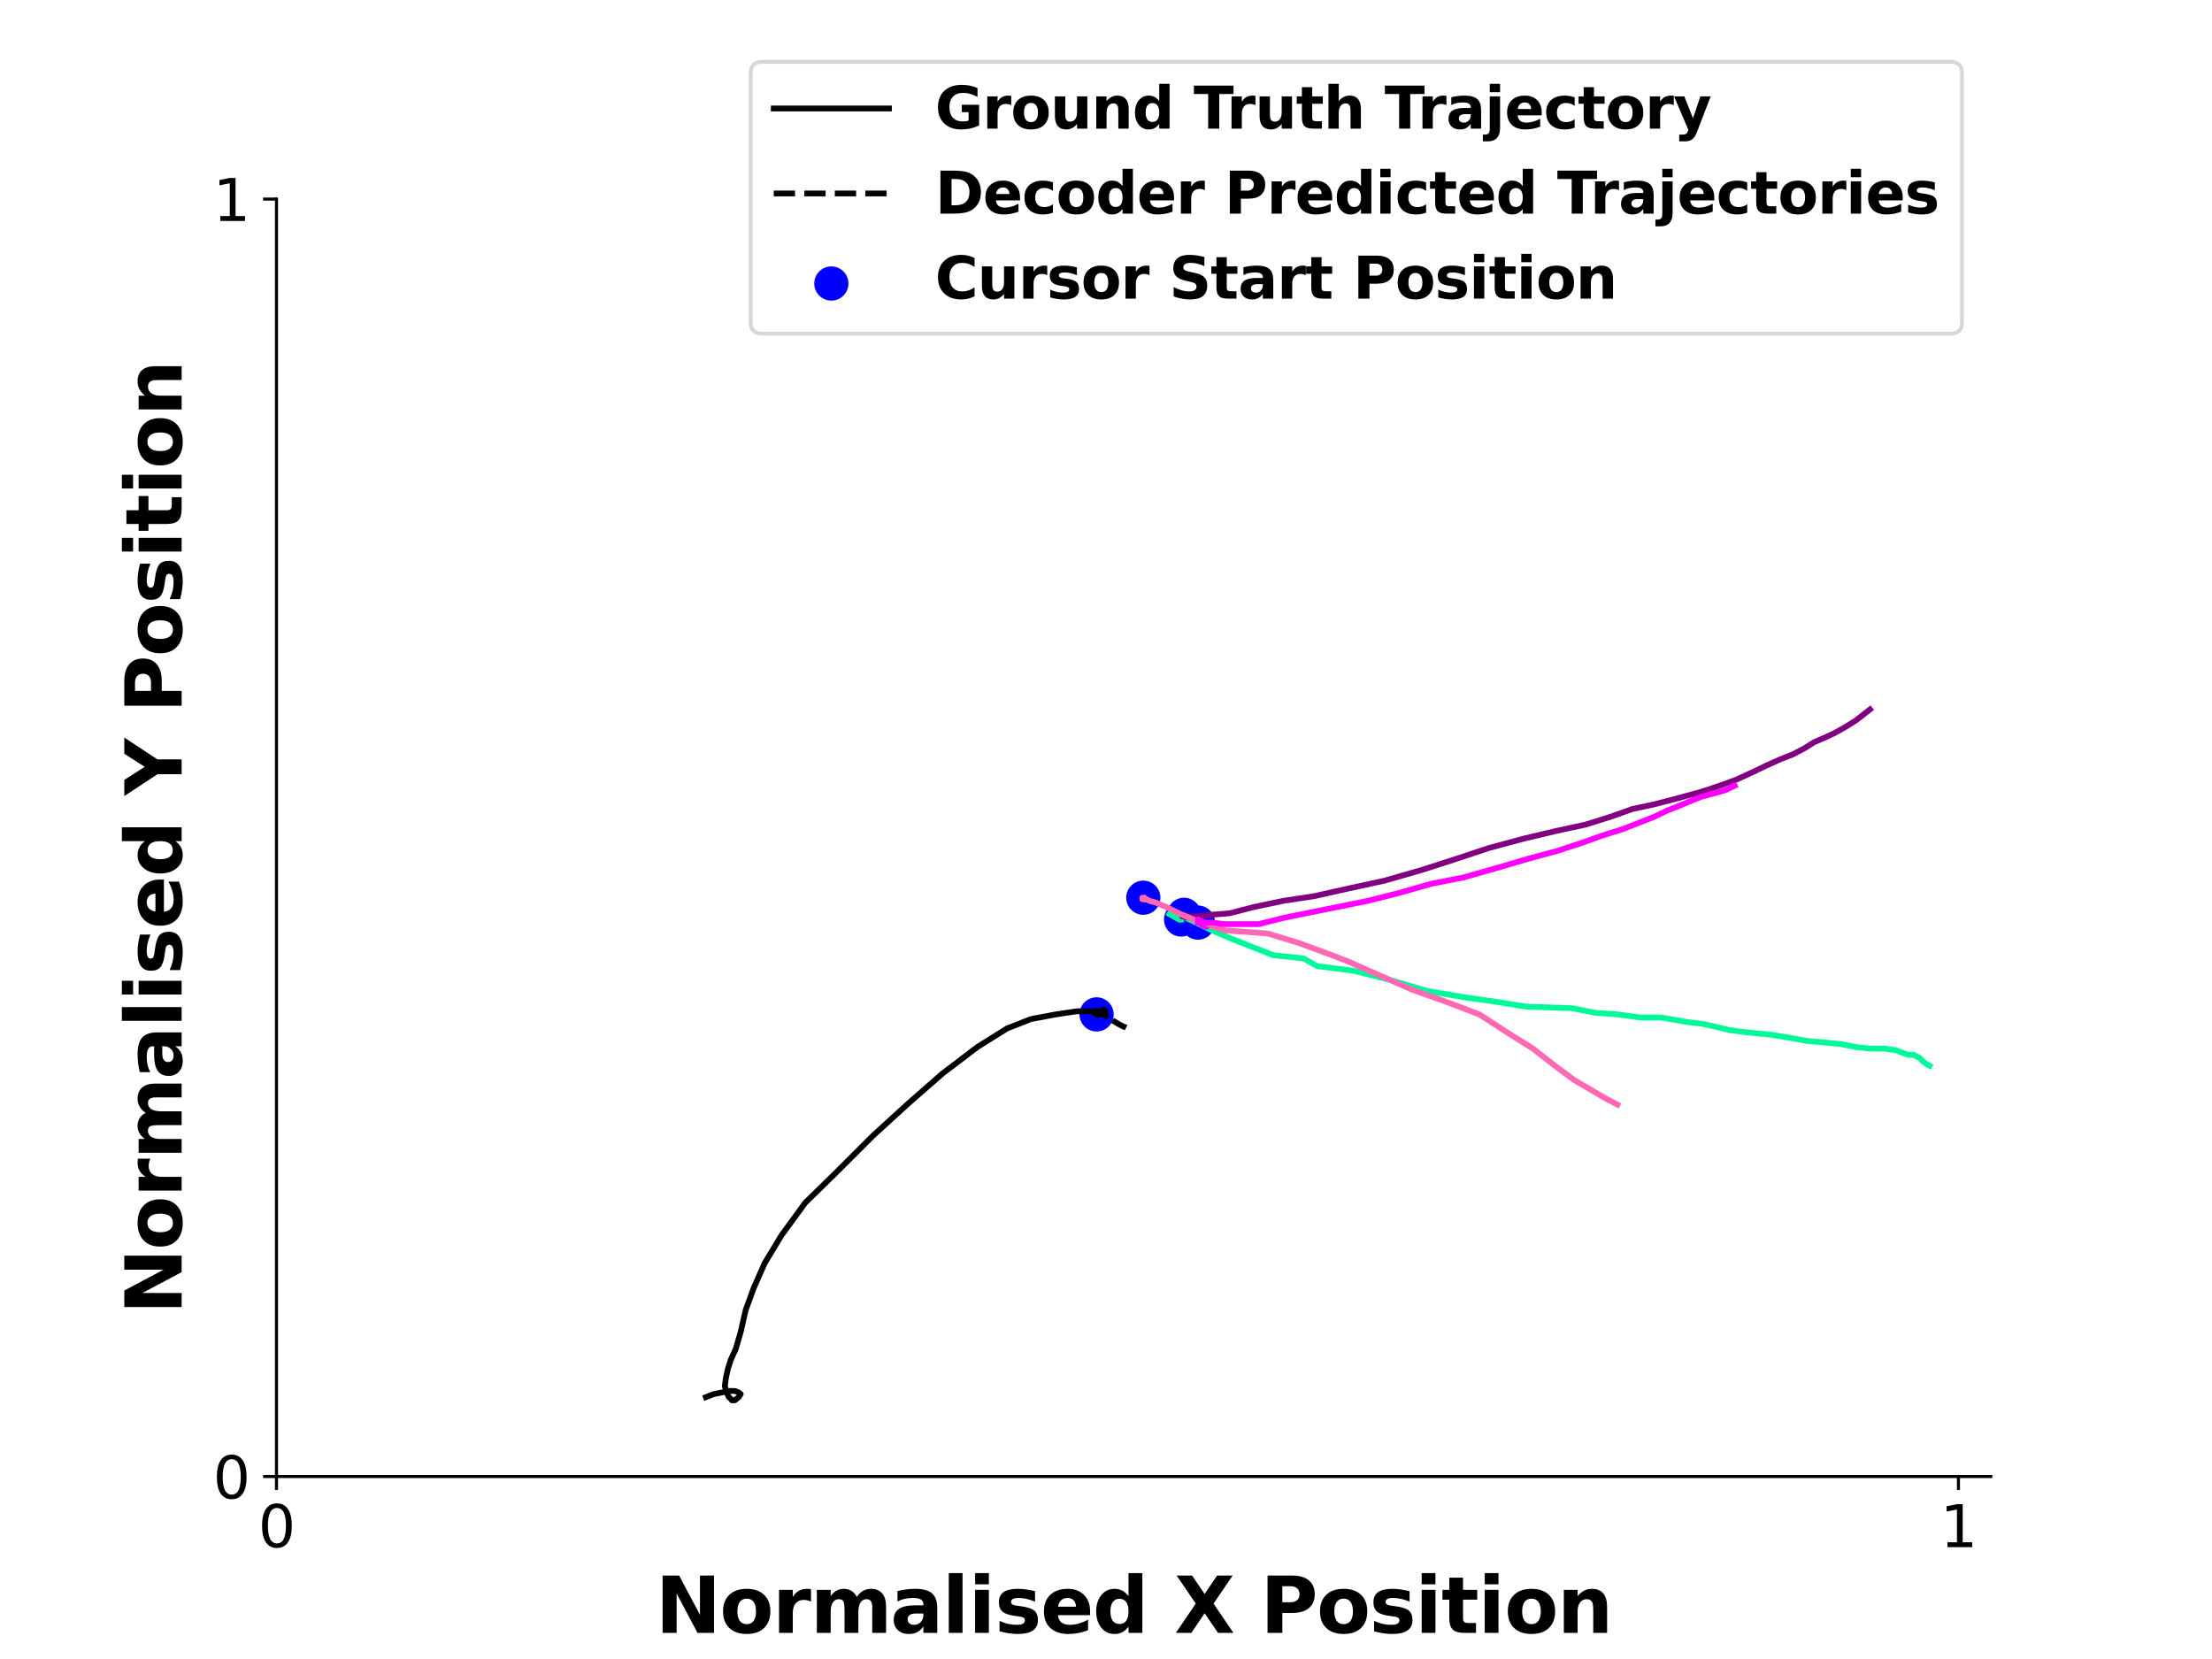 <?xml version="1.0" encoding="utf-8" standalone="no"?>
<!DOCTYPE svg PUBLIC "-//W3C//DTD SVG 1.1//EN"
  "http://www.w3.org/Graphics/SVG/1.1/DTD/svg11.dtd">
<svg xmlns:xlink="http://www.w3.org/1999/xlink" width="576pt" height="432pt" viewBox="0 0 576 432" xmlns="http://www.w3.org/2000/svg" version="1.1">
 <defs>
  <style type="text/css">*{stroke-linejoin: round; stroke-linecap: butt}</style>
 </defs>
 <g id="figure_1">
  <g id="patch_1">
   <path d="M 0 432 
L 576 432 
L 576 0 
L 0 0 
z
" style="fill: #ffffff"/>
  </g>
  <g id="axes_1">
   <g id="patch_2">
    <path d="M 72 384.48 
L 518.4 384.48 
L 518.4 51.84 
L 72 51.84 
z
" style="fill: #ffffff"/>
   </g>
   <g id="PathCollection_1">
    <defs>
     <path id="ma147dad6a6" d="M 0 3.953 
C 1.048 3.953 2.054 3.536 2.795 2.795 
C 3.536 2.054 3.953 1.048 3.953 0 
C 3.953 -1.048 3.536 -2.054 2.795 -2.795 
C 2.054 -3.536 1.048 -3.953 0 -3.953 
C -1.048 -3.953 -2.054 -3.536 -2.795 -2.795 
C -3.536 -2.054 -3.953 -1.048 -3.953 0 
C -3.953 1.048 -3.536 2.054 -2.795 2.795 
C -2.054 3.536 -1.048 3.953 0 3.953 
z
" style="stroke: #0000ff"/>
    </defs>
    <g clip-path="url(#p619b7962c9)">
     <use xlink:href="#ma147dad6a6" x="285.551" y="264.146" style="fill: #0000ff; stroke: #0000ff"/>
    </g>
   </g>
   <g id="PathCollection_2">
    <g clip-path="url(#p619b7962c9)">
     <use xlink:href="#ma147dad6a6" x="307.554" y="239.431" style="fill: #0000ff; stroke: #0000ff"/>
    </g>
   </g>
   <g id="PathCollection_3">
    <g clip-path="url(#p619b7962c9)">
     <use xlink:href="#ma147dad6a6" x="308.33" y="238.216" style="fill: #0000ff; stroke: #0000ff"/>
    </g>
   </g>
   <g id="PathCollection_4">
    <g clip-path="url(#p619b7962c9)">
     <use xlink:href="#ma147dad6a6" x="297.717" y="233.759" style="fill: #0000ff; stroke: #0000ff"/>
    </g>
   </g>
   <g id="PathCollection_5">
    <g clip-path="url(#p619b7962c9)">
     <use xlink:href="#ma147dad6a6" x="311.954" y="240.241" style="fill: #0000ff; stroke: #0000ff"/>
    </g>
   </g>
   <g id="matplotlib.axis_1">
    <g id="xtick_1">
     <g id="line2d_1">
      <defs>
       <path id="mc536d64afa" d="M 0 0 
L 0 3.5 
" style="stroke: #000000; stroke-width: 0.8"/>
      </defs>
      <g>
       <use xlink:href="#mc536d64afa" x="72" y="384.48" style="stroke: #000000; stroke-width: 0.8"/>
      </g>
     </g>
     <g id="text_1">
      <!-- 0 -->
      <g transform="translate(67.228 402.878)scale(0.15 -0.15)">
       <defs>
        <path id="DejaVuSans-30" d="M 2034 4250 
Q 1547 4250 1301 3770 
Q 1056 3291 1056 2328 
Q 1056 1369 1301 889 
Q 1547 409 2034 409 
Q 2525 409 2770 889 
Q 3016 1369 3016 2328 
Q 3016 3291 2770 3770 
Q 2525 4250 2034 4250 
z
M 2034 4750 
Q 2819 4750 3233 4129 
Q 3647 3509 3647 2328 
Q 3647 1150 3233 529 
Q 2819 -91 2034 -91 
Q 1250 -91 836 529 
Q 422 1150 422 2328 
Q 422 3509 836 4129 
Q 1250 4750 2034 4750 
z
" transform="scale(0.016)"/>
       </defs>
       <use xlink:href="#DejaVuSans-30"/>
      </g>
     </g>
    </g>
    <g id="xtick_2">
     <g id="line2d_2">
      <g>
       <use xlink:href="#mc536d64afa" x="509.974" y="384.48" style="stroke: #000000; stroke-width: 0.8"/>
      </g>
     </g>
     <g id="text_2">
      <!-- 1 -->
      <g transform="translate(505.203 402.878)scale(0.15 -0.15)">
       <defs>
        <path id="DejaVuSans-31" d="M 794 531 
L 1825 531 
L 1825 4091 
L 703 3866 
L 703 4441 
L 1819 4666 
L 2450 4666 
L 2450 531 
L 3481 531 
L 3481 0 
L 794 0 
L 794 531 
z
" transform="scale(0.016)"/>
       </defs>
       <use xlink:href="#DejaVuSans-31"/>
      </g>
     </g>
    </g>
    <g id="text_3">
     <!-- Normalised X Position -->
     <g transform="translate(170.664 425.194)scale(0.2 -0.2)">
      <defs>
       <path id="DejaVuSans-Bold-4e" d="M 588 4666 
L 1931 4666 
L 3628 1466 
L 3628 4666 
L 4769 4666 
L 4769 0 
L 3425 0 
L 1728 3200 
L 1728 0 
L 588 0 
L 588 4666 
z
" transform="scale(0.016)"/>
       <path id="DejaVuSans-Bold-6f" d="M 2203 2784 
Q 1831 2784 1636 2517 
Q 1441 2250 1441 1747 
Q 1441 1244 1636 976 
Q 1831 709 2203 709 
Q 2569 709 2762 976 
Q 2956 1244 2956 1747 
Q 2956 2250 2762 2517 
Q 2569 2784 2203 2784 
z
M 2203 3584 
Q 3106 3584 3614 3096 
Q 4122 2609 4122 1747 
Q 4122 884 3614 396 
Q 3106 -91 2203 -91 
Q 1297 -91 786 396 
Q 275 884 275 1747 
Q 275 2609 786 3096 
Q 1297 3584 2203 3584 
z
" transform="scale(0.016)"/>
       <path id="DejaVuSans-Bold-72" d="M 3138 2547 
Q 2991 2616 2845 2648 
Q 2700 2681 2553 2681 
Q 2122 2681 1889 2404 
Q 1656 2128 1656 1613 
L 1656 0 
L 538 0 
L 538 3500 
L 1656 3500 
L 1656 2925 
Q 1872 3269 2151 3426 
Q 2431 3584 2822 3584 
Q 2878 3584 2943 3579 
Q 3009 3575 3134 3559 
L 3138 2547 
z
" transform="scale(0.016)"/>
       <path id="DejaVuSans-Bold-6d" d="M 3781 2919 
Q 3994 3244 4286 3414 
Q 4578 3584 4928 3584 
Q 5531 3584 5847 3212 
Q 6163 2841 6163 2131 
L 6163 0 
L 5038 0 
L 5038 1825 
Q 5041 1866 5042 1909 
Q 5044 1953 5044 2034 
Q 5044 2406 4934 2573 
Q 4825 2741 4581 2741 
Q 4263 2741 4089 2478 
Q 3916 2216 3909 1719 
L 3909 0 
L 2784 0 
L 2784 1825 
Q 2784 2406 2684 2573 
Q 2584 2741 2328 2741 
Q 2006 2741 1831 2477 
Q 1656 2213 1656 1722 
L 1656 0 
L 531 0 
L 531 3500 
L 1656 3500 
L 1656 2988 
Q 1863 3284 2130 3434 
Q 2397 3584 2719 3584 
Q 3081 3584 3359 3409 
Q 3638 3234 3781 2919 
z
" transform="scale(0.016)"/>
       <path id="DejaVuSans-Bold-61" d="M 2106 1575 
Q 1756 1575 1579 1456 
Q 1403 1338 1403 1106 
Q 1403 894 1545 773 
Q 1688 653 1941 653 
Q 2256 653 2472 879 
Q 2688 1106 2688 1447 
L 2688 1575 
L 2106 1575 
z
M 3816 1997 
L 3816 0 
L 2688 0 
L 2688 519 
Q 2463 200 2181 54 
Q 1900 -91 1497 -91 
Q 953 -91 614 226 
Q 275 544 275 1050 
Q 275 1666 698 1953 
Q 1122 2241 2028 2241 
L 2688 2241 
L 2688 2328 
Q 2688 2594 2478 2717 
Q 2269 2841 1825 2841 
Q 1466 2841 1156 2769 
Q 847 2697 581 2553 
L 581 3406 
Q 941 3494 1303 3539 
Q 1666 3584 2028 3584 
Q 2975 3584 3395 3211 
Q 3816 2838 3816 1997 
z
" transform="scale(0.016)"/>
       <path id="DejaVuSans-Bold-6c" d="M 538 4863 
L 1656 4863 
L 1656 0 
L 538 0 
L 538 4863 
z
" transform="scale(0.016)"/>
       <path id="DejaVuSans-Bold-69" d="M 538 3500 
L 1656 3500 
L 1656 0 
L 538 0 
L 538 3500 
z
M 538 4863 
L 1656 4863 
L 1656 3950 
L 538 3950 
L 538 4863 
z
" transform="scale(0.016)"/>
       <path id="DejaVuSans-Bold-73" d="M 3272 3391 
L 3272 2541 
Q 2913 2691 2578 2766 
Q 2244 2841 1947 2841 
Q 1628 2841 1473 2761 
Q 1319 2681 1319 2516 
Q 1319 2381 1436 2309 
Q 1553 2238 1856 2203 
L 2053 2175 
Q 2913 2066 3209 1816 
Q 3506 1566 3506 1031 
Q 3506 472 3093 190 
Q 2681 -91 1863 -91 
Q 1516 -91 1145 -36 
Q 775 19 384 128 
L 384 978 
Q 719 816 1070 734 
Q 1422 653 1784 653 
Q 2113 653 2278 743 
Q 2444 834 2444 1013 
Q 2444 1163 2330 1236 
Q 2216 1309 1875 1350 
L 1678 1375 
Q 931 1469 631 1722 
Q 331 1975 331 2491 
Q 331 3047 712 3315 
Q 1094 3584 1881 3584 
Q 2191 3584 2531 3537 
Q 2872 3491 3272 3391 
z
" transform="scale(0.016)"/>
       <path id="DejaVuSans-Bold-65" d="M 4031 1759 
L 4031 1441 
L 1416 1441 
Q 1456 1047 1700 850 
Q 1944 653 2381 653 
Q 2734 653 3104 758 
Q 3475 863 3866 1075 
L 3866 213 
Q 3469 63 3072 -14 
Q 2675 -91 2278 -91 
Q 1328 -91 801 392 
Q 275 875 275 1747 
Q 275 2603 792 3093 
Q 1309 3584 2216 3584 
Q 3041 3584 3536 3087 
Q 4031 2591 4031 1759 
z
M 2881 2131 
Q 2881 2450 2695 2645 
Q 2509 2841 2209 2841 
Q 1884 2841 1681 2658 
Q 1478 2475 1428 2131 
L 2881 2131 
z
" transform="scale(0.016)"/>
       <path id="DejaVuSans-Bold-64" d="M 2919 2988 
L 2919 4863 
L 4044 4863 
L 4044 0 
L 2919 0 
L 2919 506 
Q 2688 197 2409 53 
Q 2131 -91 1766 -91 
Q 1119 -91 703 423 
Q 288 938 288 1747 
Q 288 2556 703 3070 
Q 1119 3584 1766 3584 
Q 2128 3584 2408 3439 
Q 2688 3294 2919 2988 
z
M 2181 722 
Q 2541 722 2730 984 
Q 2919 1247 2919 1747 
Q 2919 2247 2730 2509 
Q 2541 2772 2181 2772 
Q 1825 2772 1636 2509 
Q 1447 2247 1447 1747 
Q 1447 1247 1636 984 
Q 1825 722 2181 722 
z
" transform="scale(0.016)"/>
       <path id="DejaVuSans-Bold-20" transform="scale(0.016)"/>
       <path id="DejaVuSans-Bold-58" d="M 3188 2381 
L 4806 0 
L 3553 0 
L 2463 1594 
L 1381 0 
L 122 0 
L 1741 2381 
L 184 4666 
L 1441 4666 
L 2463 3163 
L 3481 4666 
L 4744 4666 
L 3188 2381 
z
" transform="scale(0.016)"/>
       <path id="DejaVuSans-Bold-50" d="M 588 4666 
L 2584 4666 
Q 3475 4666 3951 4270 
Q 4428 3875 4428 3144 
Q 4428 2409 3951 2014 
Q 3475 1619 2584 1619 
L 1791 1619 
L 1791 0 
L 588 0 
L 588 4666 
z
M 1791 3794 
L 1791 2491 
L 2456 2491 
Q 2806 2491 2997 2661 
Q 3188 2831 3188 3144 
Q 3188 3456 2997 3625 
Q 2806 3794 2456 3794 
L 1791 3794 
z
" transform="scale(0.016)"/>
       <path id="DejaVuSans-Bold-74" d="M 1759 4494 
L 1759 3500 
L 2913 3500 
L 2913 2700 
L 1759 2700 
L 1759 1216 
Q 1759 972 1856 886 
Q 1953 800 2241 800 
L 2816 800 
L 2816 0 
L 1856 0 
Q 1194 0 917 276 
Q 641 553 641 1216 
L 641 2700 
L 84 2700 
L 84 3500 
L 641 3500 
L 641 4494 
L 1759 4494 
z
" transform="scale(0.016)"/>
       <path id="DejaVuSans-Bold-6e" d="M 4056 2131 
L 4056 0 
L 2931 0 
L 2931 347 
L 2931 1631 
Q 2931 2084 2911 2256 
Q 2891 2428 2841 2509 
Q 2775 2619 2662 2680 
Q 2550 2741 2406 2741 
Q 2056 2741 1856 2470 
Q 1656 2200 1656 1722 
L 1656 0 
L 538 0 
L 538 3500 
L 1656 3500 
L 1656 2988 
Q 1909 3294 2193 3439 
Q 2478 3584 2822 3584 
Q 3428 3584 3742 3212 
Q 4056 2841 4056 2131 
z
" transform="scale(0.016)"/>
      </defs>
      <use xlink:href="#DejaVuSans-Bold-4e"/>
      <use xlink:href="#DejaVuSans-Bold-6f" x="83.691"/>
      <use xlink:href="#DejaVuSans-Bold-72" x="152.393"/>
      <use xlink:href="#DejaVuSans-Bold-6d" x="201.709"/>
      <use xlink:href="#DejaVuSans-Bold-61" x="305.908"/>
      <use xlink:href="#DejaVuSans-Bold-6c" x="373.389"/>
      <use xlink:href="#DejaVuSans-Bold-69" x="407.666"/>
      <use xlink:href="#DejaVuSans-Bold-73" x="441.943"/>
      <use xlink:href="#DejaVuSans-Bold-65" x="501.465"/>
      <use xlink:href="#DejaVuSans-Bold-64" x="569.287"/>
      <use xlink:href="#DejaVuSans-Bold-20" x="640.869"/>
      <use xlink:href="#DejaVuSans-Bold-58" x="675.684"/>
      <use xlink:href="#DejaVuSans-Bold-20" x="752.783"/>
      <use xlink:href="#DejaVuSans-Bold-50" x="787.598"/>
      <use xlink:href="#DejaVuSans-Bold-6f" x="860.889"/>
      <use xlink:href="#DejaVuSans-Bold-73" x="929.59"/>
      <use xlink:href="#DejaVuSans-Bold-69" x="989.111"/>
      <use xlink:href="#DejaVuSans-Bold-74" x="1023.389"/>
      <use xlink:href="#DejaVuSans-Bold-69" x="1071.191"/>
      <use xlink:href="#DejaVuSans-Bold-6f" x="1105.469"/>
      <use xlink:href="#DejaVuSans-Bold-6e" x="1174.17"/>
     </g>
    </g>
   </g>
   <g id="matplotlib.axis_2">
    <g id="ytick_1">
     <g id="line2d_3">
      <defs>
       <path id="m52c9e519a8" d="M 0 0 
L -3.5 0 
" style="stroke: #000000; stroke-width: 0.8"/>
      </defs>
      <g>
       <use xlink:href="#m52c9e519a8" x="72" y="384.48" style="stroke: #000000; stroke-width: 0.8"/>
      </g>
     </g>
     <g id="text_4">
      <!-- 0 -->
      <g transform="translate(55.456 390.179)scale(0.15 -0.15)">
       <use xlink:href="#DejaVuSans-30"/>
      </g>
     </g>
    </g>
    <g id="ytick_2">
     <g id="line2d_4">
      <g>
       <use xlink:href="#m52c9e519a8" x="72" y="51.84" style="stroke: #000000; stroke-width: 0.8"/>
      </g>
     </g>
     <g id="text_5">
      <!-- 1 -->
      <g transform="translate(55.456 57.539)scale(0.15 -0.15)">
       <use xlink:href="#DejaVuSans-31"/>
      </g>
     </g>
    </g>
    <g id="text_6">
     <!-- Normalised Y Position -->
     <g transform="translate(47.297 342.227)rotate(-90)scale(0.2 -0.2)">
      <defs>
       <path id="DejaVuSans-Bold-59" d="M -63 4666 
L 1253 4666 
L 2316 3003 
L 3378 4666 
L 4697 4666 
L 2919 1966 
L 2919 0 
L 1716 0 
L 1716 1966 
L -63 4666 
z
" transform="scale(0.016)"/>
      </defs>
      <use xlink:href="#DejaVuSans-Bold-4e"/>
      <use xlink:href="#DejaVuSans-Bold-6f" x="83.691"/>
      <use xlink:href="#DejaVuSans-Bold-72" x="152.393"/>
      <use xlink:href="#DejaVuSans-Bold-6d" x="201.709"/>
      <use xlink:href="#DejaVuSans-Bold-61" x="305.908"/>
      <use xlink:href="#DejaVuSans-Bold-6c" x="373.389"/>
      <use xlink:href="#DejaVuSans-Bold-69" x="407.666"/>
      <use xlink:href="#DejaVuSans-Bold-73" x="441.943"/>
      <use xlink:href="#DejaVuSans-Bold-65" x="501.465"/>
      <use xlink:href="#DejaVuSans-Bold-64" x="569.287"/>
      <use xlink:href="#DejaVuSans-Bold-20" x="640.869"/>
      <use xlink:href="#DejaVuSans-Bold-59" x="675.684"/>
      <use xlink:href="#DejaVuSans-Bold-20" x="748.096"/>
      <use xlink:href="#DejaVuSans-Bold-50" x="782.91"/>
      <use xlink:href="#DejaVuSans-Bold-6f" x="856.201"/>
      <use xlink:href="#DejaVuSans-Bold-73" x="924.902"/>
      <use xlink:href="#DejaVuSans-Bold-69" x="984.424"/>
      <use xlink:href="#DejaVuSans-Bold-74" x="1018.701"/>
      <use xlink:href="#DejaVuSans-Bold-69" x="1066.504"/>
      <use xlink:href="#DejaVuSans-Bold-6f" x="1100.781"/>
      <use xlink:href="#DejaVuSans-Bold-6e" x="1169.482"/>
     </g>
    </g>
   </g>
   <g id="line2d_5">
    <path d="M 285.551 264.146 
L 285.81 263.741 
L 285.81 263.741 
L 286.069 263.336 
L 286.328 263.336 
L 286.846 263.336 
L 287.104 263.336 
L 287.363 262.931 
L 287.622 262.931 
L 287.881 263.336 
L 287.622 263.336 
L 287.622 263.336 
L 287.622 263.336 
L 287.622 263.336 
L 287.363 263.336 
L 286.587 263.336 
L 284.257 263.336 
L 280.374 263.336 
L 274.939 264.146 
L 268.467 265.362 
L 262.255 267.793 
L 254.489 272.655 
L 245.43 279.542 
L 236.629 287.241 
L 227.31 295.749 
L 217.991 305.068 
L 209.708 313.171 
L 203.496 321.68 
L 199.095 328.972 
L 196.248 335.455 
L 194.177 341.127 
L 192.883 346.8 
L 191.589 351.257 
L 190.295 354.093 
L 189.518 356.524 
L 189 358.955 
L 188.741 360.98 
L 189.259 362.601 
L 189.777 363.817 
L 190.295 364.222 
L 190.553 364.627 
L 191.33 364.627 
L 191.848 364.222 
L 192.365 363.817 
L 192.624 363.411 
L 192.883 363.006 
L 192.365 362.601 
L 191.33 362.196 
L 190.036 362.196 
L 187.965 362.601 
L 185.894 363.006 
L 183.823 363.817 
" clip-path="url(#p619b7962c9)" style="fill: none; stroke: #000000; stroke-width: 1.5; stroke-linecap: square"/>
   </g>
   <g id="line2d_6">
    <path d="M 285.551 264.146 
L 285.605 264.159 
L 285.678 264.186 
L 285.722 264.195 
L 285.643 264.145 
L 285.56 264.099 
L 285.508 264.049 
L 285.452 264.001 
L 285.432 263.964 
L 285.461 263.922 
L 285.629 263.907 
L 285.516 263.856 
L 285.412 263.788 
L 285.32 263.75 
L 285.267 263.73 
L 285.267 263.737 
L 285.232 263.729 
L 285.189 263.721 
L 285.127 263.722 
L 285.092 263.72 
L 285.08 263.733 
L 285.075 263.757 
L 285.121 263.802 
L 285.181 263.822 
L 285.042 263.774 
L 285.693 263.912 
L 287.046 264.174 
L 287.837 264.401 
L 287.947 264.405 
L 287.933 264.452 
L 288.093 264.551 
L 288.05 264.509 
L 287.894 264.439 
L 287.751 264.425 
L 287.591 264.401 
L 287.572 264.419 
L 287.658 264.487 
L 287.778 264.568 
L 288.099 264.776 
L 288.593 265.066 
L 289.104 265.369 
L 289.866 265.817 
L 290.482 266.183 
L 291.208 266.62 
L 291.797 266.944 
L 292.238 267.17 
L 292.646 267.359 
L 292.928 267.472 
L 293.009 267.487 
L 293.062 267.496 
L 293.142 267.524 
L 293.249 267.577 
" clip-path="url(#p619b7962c9)" style="fill: none; stroke-dasharray: 5.55,2.4; stroke-dashoffset: 0; stroke: #000000; stroke-width: 1.5"/>
   </g>
   <g id="line2d_7">
    <path d="M 307.554 239.431 
L 307.554 239.026 
L 307.554 239.026 
L 307.554 239.026 
L 307.554 239.026 
L 307.554 239.026 
L 307.554 238.621 
L 307.554 238.621 
L 307.554 238.216 
L 307.554 238.216 
L 307.295 238.216 
L 307.295 238.216 
L 307.554 238.621 
L 307.554 238.621 
L 307.812 238.621 
L 308.848 239.026 
L 311.436 240.241 
L 315.578 242.267 
L 321.273 244.698 
L 331.627 248.75 
L 339.392 249.56 
L 343.016 251.586 
L 352.594 252.802 
L 362.171 255.233 
L 371.748 258.069 
L 381.326 259.689 
L 389.868 260.905 
L 397.375 262.12 
L 409.282 262.526 
L 415.494 263.741 
L 421.189 264.146 
L 427.142 264.956 
L 432.578 264.956 
L 434.908 265.362 
L 439.567 266.172 
L 443.191 266.577 
L 446.815 267.387 
L 450.18 268.198 
L 453.027 268.603 
L 456.651 269.008 
L 461.052 269.413 
L 465.97 270.224 
L 470.37 271.034 
L 474.771 271.439 
L 479.171 271.844 
L 483.313 272.655 
L 487.196 273.06 
L 490.82 273.06 
L 493.667 273.465 
L 495.738 274.275 
L 497.032 274.68 
L 498.326 274.68 
L 499.103 275.086 
L 499.879 275.491 
L 500.656 276.301 
L 501.691 277.111 
L 502.468 277.517 
" clip-path="url(#p619b7962c9)" style="fill: none; stroke: #00fa9a; stroke-width: 1.5; stroke-linecap: square"/>
   </g>
   <g id="line2d_8">
    <path d="M 307.554 239.431 
L 307.521 239.431 
L 307.524 239.443 
L 307.526 239.45 
L 307.501 239.45 
L 307.429 239.437 
L 307.403 239.437 
L 307.378 239.429 
L 307.291 239.389 
L 307.265 239.376 
L 307.168 239.327 
L 307.049 239.273 
L 306.964 239.236 
L 306.896 239.207 
L 306.849 239.184 
L 306.803 239.159 
L 306.767 239.138 
L 306.701 239.105 
L 306.654 239.087 
L 306.663 239.094 
L 306.672 239.099 
L 306.598 239.068 
L 306.478 239.023 
L 306.485 239.034 
L 306.537 239.075 
L 306.553 239.104 
L 306.561 239.126 
L 306.548 239.13 
L 306.535 239.133 
L 306.546 239.143 
L 306.598 239.175 
L 306.658 239.21 
L 306.687 239.236 
L 306.704 239.248 
L 306.802 239.304 
L 306.929 239.375 
L 306.993 239.407 
L 307.007 239.412 
L 306.911 239.361 
L 306.733 239.265 
L 306.404 239.091 
L 306.1 238.919 
L 305.767 238.736 
L 305.468 238.565 
L 305.125 238.368 
L 304.777 238.169 
L 304.389 237.952 
L 304.114 237.797 
L 303.899 237.68 
L 303.689 237.557 
L 303.557 237.474 
L 303.292 237.33 
L 303.075 237.215 
L 303.007 237.174 
L 302.864 237.1 
L 302.791 237.061 
L 302.719 237.023 
" clip-path="url(#p619b7962c9)" style="fill: none; stroke-dasharray: 5.55,2.4; stroke-dashoffset: 0; stroke: #00fa9a; stroke-width: 1.5"/>
   </g>
   <g id="line2d_9">
    <path d="M 308.33 238.216 
L 308.071 238.216 
L 308.071 238.216 
L 308.071 238.216 
L 308.071 238.216 
L 308.071 238.216 
L 308.071 238.621 
L 308.071 238.621 
L 308.071 238.621 
L 308.071 238.621 
L 307.812 238.621 
L 308.071 238.621 
L 308.071 238.621 
L 308.33 238.621 
L 309.107 238.621 
L 309.624 238.621 
L 311.695 238.621 
L 315.319 238.216 
L 320.237 237.81 
L 326.45 236.19 
L 334.215 234.569 
L 342.24 233.354 
L 351.299 231.328 
L 360.618 229.302 
L 370.454 226.466 
L 379.255 223.63 
L 387.797 220.794 
L 396.857 218.363 
L 405.399 216.337 
L 412.906 214.716 
L 419.377 212.69 
L 425.072 210.664 
L 430.766 209.449 
L 436.979 207.828 
L 442.932 206.208 
L 447.85 204.587 
L 452.251 202.966 
L 456.651 200.941 
L 460.016 199.32 
L 463.64 197.699 
L 466.746 196.484 
L 469.853 194.863 
L 472.441 193.242 
L 475.289 192.027 
L 477.877 190.811 
L 480.724 189.191 
L 483.313 187.57 
L 485.384 185.949 
L 486.937 184.734 
" clip-path="url(#p619b7962c9)" style="fill: none; stroke: #800080; stroke-width: 1.5; stroke-linecap: square"/>
   </g>
   <g id="line2d_10">
    <path d="M 308.33 238.216 
L 308.352 238.219 
L 308.398 238.246 
L 308.419 238.253 
L 308.432 238.237 
L 308.486 238.238 
L 308.494 238.23 
L 308.485 238.218 
L 308.455 238.196 
L 308.447 238.181 
L 308.425 238.162 
L 308.417 238.161 
L 308.408 238.157 
L 308.393 238.157 
L 308.377 238.163 
L 308.371 238.169 
L 308.371 238.187 
L 308.376 238.209 
L 308.395 238.238 
L 308.394 238.257 
L 308.384 238.27 
L 308.383 238.275 
L 308.387 238.279 
L 308.405 238.294 
L 308.48 238.325 
L 308.543 238.373 
L 308.649 238.439 
L 308.816 238.542 
L 309.01 238.648 
L 309.095 238.694 
L 309.161 238.746 
L 309.19 238.765 
L 309.189 238.767 
L 309.079 238.738 
L 309.028 238.72 
L 309.06 238.726 
L 309.106 238.746 
L 309.138 238.771 
L 309.218 238.821 
L 309.272 238.867 
L 309.249 238.886 
L 309.24 238.912 
L 309.193 238.913 
L 309.022 238.871 
L 308.849 238.856 
L 308.785 238.879 
L 308.609 238.838 
L 308.389 238.752 
L 308.307 238.704 
" clip-path="url(#p619b7962c9)" style="fill: none; stroke-dasharray: 5.55,2.4; stroke-dashoffset: 0; stroke: #800080; stroke-width: 1.5"/>
   </g>
   <g id="line2d_11">
    <path d="M 297.717 233.759 
L 297.717 233.759 
L 297.717 233.759 
L 297.717 233.759 
L 297.717 233.759 
L 297.458 233.759 
L 297.458 233.759 
L 297.458 234.164 
L 297.458 234.164 
L 297.458 234.164 
L 297.458 234.164 
L 297.458 234.164 
L 297.717 234.164 
L 297.976 234.164 
L 298.494 234.164 
L 299.27 234.569 
L 300.824 234.974 
L 303.671 236.19 
L 307.812 238.216 
L 312.731 240.241 
L 318.943 242.267 
L 330.074 243.078 
L 338.098 245.509 
L 346.899 248.75 
L 351.04 250.371 
L 359.324 254.017 
L 367.607 257.664 
L 376.667 260.905 
L 385.209 264.146 
L 392.715 269.008 
L 399.187 273.06 
L 404.881 277.517 
L 409.799 281.163 
L 413.941 283.594 
L 418.083 286.025 
L 421.189 287.646 
" clip-path="url(#p619b7962c9)" style="fill: none; stroke: #ff69b4; stroke-width: 1.5; stroke-linecap: square"/>
   </g>
   <g id="line2d_12">
    <path d="M 297.717 233.759 
L 297.773 233.799 
L 297.833 233.835 
L 297.897 233.872 
L 297.959 233.902 
L 298.07 233.941 
L 298.14 233.969 
L 298.212 233.999 
L 298.264 234.027 
L 298.312 234.052 
L 298.364 234.081 
L 298.398 234.096 
L 298.424 234.116 
L 298.422 234.125 
L 298.407 234.129 
L 298.371 234.127 
L 298.339 234.131 
L 298.282 234.124 
L 298.266 234.126 
L 298.277 234.131 
L 298.268 234.123 
L 298.274 234.118 
L 298.233 234.087 
L 298.247 234.096 
L 298.274 234.111 
L 298.265 234.133 
L 298.309 234.176 
L 298.342 234.224 
L 298.313 234.2 
L 298.331 234.234 
L 298.338 234.269 
L 298.404 234.33 
L 298.483 234.413 
L 298.542 234.488 
L 298.594 234.56 
L 298.625 234.625 
" clip-path="url(#p619b7962c9)" style="fill: none; stroke-dasharray: 5.55,2.4; stroke-dashoffset: 0; stroke: #ff69b4; stroke-width: 1.5"/>
   </g>
   <g id="line2d_13">
    <path d="M 311.954 240.241 
L 311.954 240.241 
L 311.954 239.836 
L 311.954 239.836 
L 311.954 239.836 
L 311.954 239.431 
L 311.954 239.431 
L 311.954 239.431 
L 311.954 239.431 
L 311.954 239.431 
L 311.954 239.431 
L 311.954 239.431 
L 312.213 239.836 
L 312.472 239.836 
L 312.731 239.836 
L 313.766 240.241 
L 315.837 240.241 
L 318.684 240.647 
L 322.826 240.647 
L 327.744 240.647 
L 334.215 239.026 
L 340.169 237.81 
L 348.193 236.19 
L 356.217 234.569 
L 364.242 232.543 
L 372.784 230.112 
L 381.067 228.492 
L 389.609 226.061 
L 397.892 223.63 
L 405.399 221.604 
L 411.611 219.578 
L 417.306 217.552 
L 422.483 215.932 
L 426.625 214.311 
L 430.766 212.69 
L 434.131 211.07 
L 437.238 209.854 
L 440.085 208.639 
L 443.191 207.423 
L 446.297 206.613 
L 449.145 205.802 
L 451.733 204.587 
" clip-path="url(#p619b7962c9)" style="fill: none; stroke: #ff00ff; stroke-width: 1.5; stroke-linecap: square"/>
   </g>
   <g id="line2d_14">
    <path d="M 311.954 240.241 
L 311.978 240.235 
L 311.997 240.23 
L 312.024 240.237 
L 312.044 240.242 
L 312.053 240.242 
L 312.085 240.251 
L 312.103 240.254 
L 312.122 240.26 
L 311.976 240.173 
L 312.015 240.183 
L 312.095 240.229 
L 312.163 240.282 
L 312.302 240.366 
L 312.444 240.456 
L 312.52 240.497 
L 312.614 240.546 
L 312.7 240.604 
L 312.751 240.663 
L 312.755 240.713 
L 312.713 240.769 
L 312.778 240.813 
L 312.781 240.808 
L 312.705 240.767 
L 312.785 240.799 
L 312.85 240.83 
L 312.908 240.844 
L 312.971 240.866 
L 313.047 240.894 
L 313.134 240.926 
L 313.239 240.972 
L 313.353 241.014 
L 313.482 241.065 
L 313.627 241.132 
L 313.808 241.214 
L 313.908 241.266 
L 313.998 241.304 
L 314.11 241.355 
L 314.149 241.363 
L 314.163 241.336 
L 314.163 241.333 
L 314.172 241.322 
" clip-path="url(#p619b7962c9)" style="fill: none; stroke-dasharray: 5.55,2.4; stroke-dashoffset: 0; stroke: #ff00ff; stroke-width: 1.5"/>
   </g>
   <g id="patch_3">
    <path d="M 72 384.48 
L 72 51.84 
" style="fill: none; stroke: #000000; stroke-width: 0.8; stroke-linejoin: miter; stroke-linecap: square"/>
   </g>
   <g id="patch_4">
    <path d="M 72 384.48 
L 518.4 384.48 
" style="fill: none; stroke: #000000; stroke-width: 0.8; stroke-linejoin: miter; stroke-linecap: square"/>
   </g>
   <g id="legend_1">
    <g id="patch_5">
     <path d="M 198.48 86.883 
L 507.9 86.883 
Q 510.9 86.883 510.9 83.883 
L 510.9 19.097 
Q 510.9 16.097 507.9 16.097 
L 198.48 16.097 
Q 195.48 16.097 195.48 19.097 
L 195.48 83.883 
Q 195.48 86.883 198.48 86.883 
z
" style="fill: #ffffff; opacity: 0.8; stroke: #cccccc; stroke-linejoin: miter"/>
    </g>
    <g id="line2d_15">
     <path d="M 201.48 28.244 
L 216.48 28.244 
L 231.48 28.244 
" style="fill: none; stroke: #000000; stroke-width: 1.5; stroke-linecap: square"/>
    </g>
    <g id="text_7">
     <!-- Ground Truth Trajectory -->
     <g transform="translate(243.48 33.494)scale(0.15 -0.15)">
      <defs>
       <path id="DejaVuSans-Bold-47" d="M 4781 347 
Q 4331 128 3847 18 
Q 3363 -91 2847 -91 
Q 1681 -91 1000 561 
Q 319 1213 319 2328 
Q 319 3456 1012 4103 
Q 1706 4750 2913 4750 
Q 3378 4750 3804 4662 
Q 4231 4575 4609 4403 
L 4609 3438 
Q 4219 3659 3833 3768 
Q 3447 3878 3059 3878 
Q 2341 3878 1952 3476 
Q 1563 3075 1563 2328 
Q 1563 1588 1938 1184 
Q 2313 781 3003 781 
Q 3191 781 3352 804 
Q 3513 828 3641 878 
L 3641 1784 
L 2906 1784 
L 2906 2591 
L 4781 2591 
L 4781 347 
z
" transform="scale(0.016)"/>
       <path id="DejaVuSans-Bold-75" d="M 500 1363 
L 500 3500 
L 1625 3500 
L 1625 3150 
Q 1625 2866 1622 2436 
Q 1619 2006 1619 1863 
Q 1619 1441 1641 1255 
Q 1663 1069 1716 984 
Q 1784 875 1895 815 
Q 2006 756 2150 756 
Q 2500 756 2700 1025 
Q 2900 1294 2900 1772 
L 2900 3500 
L 4019 3500 
L 4019 0 
L 2900 0 
L 2900 506 
Q 2647 200 2364 54 
Q 2081 -91 1741 -91 
Q 1134 -91 817 281 
Q 500 653 500 1363 
z
" transform="scale(0.016)"/>
       <path id="DejaVuSans-Bold-54" d="M 31 4666 
L 4331 4666 
L 4331 3756 
L 2784 3756 
L 2784 0 
L 1581 0 
L 1581 3756 
L 31 3756 
L 31 4666 
z
" transform="scale(0.016)"/>
       <path id="DejaVuSans-Bold-68" d="M 4056 2131 
L 4056 0 
L 2931 0 
L 2931 347 
L 2931 1625 
Q 2931 2084 2911 2256 
Q 2891 2428 2841 2509 
Q 2775 2619 2662 2680 
Q 2550 2741 2406 2741 
Q 2056 2741 1856 2470 
Q 1656 2200 1656 1722 
L 1656 0 
L 538 0 
L 538 4863 
L 1656 4863 
L 1656 2988 
Q 1909 3294 2193 3439 
Q 2478 3584 2822 3584 
Q 3428 3584 3742 3212 
Q 4056 2841 4056 2131 
z
" transform="scale(0.016)"/>
       <path id="DejaVuSans-Bold-6a" d="M 538 3500 
L 1656 3500 
L 1656 63 
Q 1656 -641 1318 -1011 
Q 981 -1381 341 -1381 
L -213 -1381 
L -213 -647 
L -19 -647 
Q 300 -647 419 -503 
Q 538 -359 538 63 
L 538 3500 
z
M 538 4863 
L 1656 4863 
L 1656 3950 
L 538 3950 
L 538 4863 
z
" transform="scale(0.016)"/>
       <path id="DejaVuSans-Bold-63" d="M 3366 3391 
L 3366 2478 
Q 3138 2634 2908 2709 
Q 2678 2784 2431 2784 
Q 1963 2784 1702 2511 
Q 1441 2238 1441 1747 
Q 1441 1256 1702 982 
Q 1963 709 2431 709 
Q 2694 709 2930 787 
Q 3166 866 3366 1019 
L 3366 103 
Q 3103 6 2833 -42 
Q 2563 -91 2291 -91 
Q 1344 -91 809 395 
Q 275 881 275 1747 
Q 275 2613 809 3098 
Q 1344 3584 2291 3584 
Q 2566 3584 2833 3536 
Q 3100 3488 3366 3391 
z
" transform="scale(0.016)"/>
       <path id="DejaVuSans-Bold-79" d="M 78 3500 
L 1197 3500 
L 2138 1125 
L 2938 3500 
L 4056 3500 
L 2584 -331 
Q 2363 -916 2067 -1148 
Q 1772 -1381 1288 -1381 
L 641 -1381 
L 641 -647 
L 991 -647 
Q 1275 -647 1404 -556 
Q 1534 -466 1606 -231 
L 1638 -134 
L 78 3500 
z
" transform="scale(0.016)"/>
      </defs>
      <use xlink:href="#DejaVuSans-Bold-47"/>
      <use xlink:href="#DejaVuSans-Bold-72" x="82.08"/>
      <use xlink:href="#DejaVuSans-Bold-6f" x="131.396"/>
      <use xlink:href="#DejaVuSans-Bold-75" x="200.098"/>
      <use xlink:href="#DejaVuSans-Bold-6e" x="271.289"/>
      <use xlink:href="#DejaVuSans-Bold-64" x="342.48"/>
      <use xlink:href="#DejaVuSans-Bold-20" x="414.062"/>
      <use xlink:href="#DejaVuSans-Bold-54" x="448.877"/>
      <use xlink:href="#DejaVuSans-Bold-72" x="506.09"/>
      <use xlink:href="#DejaVuSans-Bold-75" x="555.406"/>
      <use xlink:href="#DejaVuSans-Bold-74" x="626.598"/>
      <use xlink:href="#DejaVuSans-Bold-68" x="674.4"/>
      <use xlink:href="#DejaVuSans-Bold-20" x="745.592"/>
      <use xlink:href="#DejaVuSans-Bold-54" x="780.406"/>
      <use xlink:href="#DejaVuSans-Bold-72" x="837.619"/>
      <use xlink:href="#DejaVuSans-Bold-61" x="886.936"/>
      <use xlink:href="#DejaVuSans-Bold-6a" x="954.416"/>
      <use xlink:href="#DejaVuSans-Bold-65" x="988.693"/>
      <use xlink:href="#DejaVuSans-Bold-63" x="1056.516"/>
      <use xlink:href="#DejaVuSans-Bold-74" x="1115.793"/>
      <use xlink:href="#DejaVuSans-Bold-6f" x="1163.596"/>
      <use xlink:href="#DejaVuSans-Bold-72" x="1232.297"/>
      <use xlink:href="#DejaVuSans-Bold-79" x="1281.613"/>
     </g>
    </g>
    <g id="line2d_16">
     <path d="M 201.48 50.379 
L 216.48 50.379 
L 231.48 50.379 
" style="fill: none; stroke-dasharray: 5.55,2.4; stroke-dashoffset: 0; stroke: #000000; stroke-width: 1.5"/>
    </g>
    <g id="text_8">
     <!-- Decoder Predicted Trajectories -->
     <g transform="translate(243.48 55.629)scale(0.15 -0.15)">
      <defs>
       <path id="DejaVuSans-Bold-44" d="M 1791 3756 
L 1791 909 
L 2222 909 
Q 2959 909 3348 1275 
Q 3738 1641 3738 2338 
Q 3738 3031 3350 3393 
Q 2963 3756 2222 3756 
L 1791 3756 
z
M 588 4666 
L 1856 4666 
Q 2919 4666 3439 4514 
Q 3959 4363 4331 4000 
Q 4659 3684 4818 3271 
Q 4978 2859 4978 2338 
Q 4978 1809 4818 1395 
Q 4659 981 4331 666 
Q 3956 303 3431 151 
Q 2906 0 1856 0 
L 588 0 
L 588 4666 
z
" transform="scale(0.016)"/>
      </defs>
      <use xlink:href="#DejaVuSans-Bold-44"/>
      <use xlink:href="#DejaVuSans-Bold-65" x="83.008"/>
      <use xlink:href="#DejaVuSans-Bold-63" x="150.83"/>
      <use xlink:href="#DejaVuSans-Bold-6f" x="210.107"/>
      <use xlink:href="#DejaVuSans-Bold-64" x="278.809"/>
      <use xlink:href="#DejaVuSans-Bold-65" x="350.391"/>
      <use xlink:href="#DejaVuSans-Bold-72" x="418.213"/>
      <use xlink:href="#DejaVuSans-Bold-20" x="467.529"/>
      <use xlink:href="#DejaVuSans-Bold-50" x="502.344"/>
      <use xlink:href="#DejaVuSans-Bold-72" x="575.635"/>
      <use xlink:href="#DejaVuSans-Bold-65" x="624.951"/>
      <use xlink:href="#DejaVuSans-Bold-64" x="692.773"/>
      <use xlink:href="#DejaVuSans-Bold-69" x="764.355"/>
      <use xlink:href="#DejaVuSans-Bold-63" x="798.633"/>
      <use xlink:href="#DejaVuSans-Bold-74" x="857.91"/>
      <use xlink:href="#DejaVuSans-Bold-65" x="905.713"/>
      <use xlink:href="#DejaVuSans-Bold-64" x="973.535"/>
      <use xlink:href="#DejaVuSans-Bold-20" x="1045.117"/>
      <use xlink:href="#DejaVuSans-Bold-54" x="1079.932"/>
      <use xlink:href="#DejaVuSans-Bold-72" x="1137.145"/>
      <use xlink:href="#DejaVuSans-Bold-61" x="1186.461"/>
      <use xlink:href="#DejaVuSans-Bold-6a" x="1253.941"/>
      <use xlink:href="#DejaVuSans-Bold-65" x="1288.219"/>
      <use xlink:href="#DejaVuSans-Bold-63" x="1356.041"/>
      <use xlink:href="#DejaVuSans-Bold-74" x="1415.318"/>
      <use xlink:href="#DejaVuSans-Bold-6f" x="1463.121"/>
      <use xlink:href="#DejaVuSans-Bold-72" x="1531.822"/>
      <use xlink:href="#DejaVuSans-Bold-69" x="1581.139"/>
      <use xlink:href="#DejaVuSans-Bold-65" x="1615.416"/>
      <use xlink:href="#DejaVuSans-Bold-73" x="1683.238"/>
     </g>
    </g>
    <g id="PathCollection_6">
     <g>
      <use xlink:href="#ma147dad6a6" x="216.48" y="73.826" style="fill: #0000ff; stroke: #0000ff"/>
     </g>
    </g>
    <g id="text_9">
     <!-- Cursor Start Position -->
     <g transform="translate(243.48 77.763)scale(0.15 -0.15)">
      <defs>
       <path id="DejaVuSans-Bold-43" d="M 4288 256 
Q 3956 84 3597 -3 
Q 3238 -91 2847 -91 
Q 1681 -91 1000 561 
Q 319 1213 319 2328 
Q 319 3447 1000 4098 
Q 1681 4750 2847 4750 
Q 3238 4750 3597 4662 
Q 3956 4575 4288 4403 
L 4288 3438 
Q 3953 3666 3628 3772 
Q 3303 3878 2944 3878 
Q 2300 3878 1931 3465 
Q 1563 3053 1563 2328 
Q 1563 1606 1931 1193 
Q 2300 781 2944 781 
Q 3303 781 3628 887 
Q 3953 994 4288 1222 
L 4288 256 
z
" transform="scale(0.016)"/>
       <path id="DejaVuSans-Bold-53" d="M 3834 4519 
L 3834 3531 
Q 3450 3703 3084 3790 
Q 2719 3878 2394 3878 
Q 1963 3878 1756 3759 
Q 1550 3641 1550 3391 
Q 1550 3203 1689 3098 
Q 1828 2994 2194 2919 
L 2706 2816 
Q 3484 2659 3812 2340 
Q 4141 2022 4141 1434 
Q 4141 663 3683 286 
Q 3225 -91 2284 -91 
Q 1841 -91 1394 -6 
Q 947 78 500 244 
L 500 1259 
Q 947 1022 1364 901 
Q 1781 781 2169 781 
Q 2563 781 2772 912 
Q 2981 1044 2981 1288 
Q 2981 1506 2839 1625 
Q 2697 1744 2272 1838 
L 1806 1941 
Q 1106 2091 782 2419 
Q 459 2747 459 3303 
Q 459 4000 909 4375 
Q 1359 4750 2203 4750 
Q 2588 4750 2994 4692 
Q 3400 4634 3834 4519 
z
" transform="scale(0.016)"/>
      </defs>
      <use xlink:href="#DejaVuSans-Bold-43"/>
      <use xlink:href="#DejaVuSans-Bold-75" x="73.389"/>
      <use xlink:href="#DejaVuSans-Bold-72" x="144.58"/>
      <use xlink:href="#DejaVuSans-Bold-73" x="193.896"/>
      <use xlink:href="#DejaVuSans-Bold-6f" x="253.418"/>
      <use xlink:href="#DejaVuSans-Bold-72" x="322.119"/>
      <use xlink:href="#DejaVuSans-Bold-20" x="371.436"/>
      <use xlink:href="#DejaVuSans-Bold-53" x="406.25"/>
      <use xlink:href="#DejaVuSans-Bold-74" x="478.271"/>
      <use xlink:href="#DejaVuSans-Bold-61" x="526.074"/>
      <use xlink:href="#DejaVuSans-Bold-72" x="593.555"/>
      <use xlink:href="#DejaVuSans-Bold-74" x="642.871"/>
      <use xlink:href="#DejaVuSans-Bold-20" x="690.674"/>
      <use xlink:href="#DejaVuSans-Bold-50" x="725.488"/>
      <use xlink:href="#DejaVuSans-Bold-6f" x="798.779"/>
      <use xlink:href="#DejaVuSans-Bold-73" x="867.48"/>
      <use xlink:href="#DejaVuSans-Bold-69" x="927.002"/>
      <use xlink:href="#DejaVuSans-Bold-74" x="961.279"/>
      <use xlink:href="#DejaVuSans-Bold-69" x="1009.082"/>
      <use xlink:href="#DejaVuSans-Bold-6f" x="1043.359"/>
      <use xlink:href="#DejaVuSans-Bold-6e" x="1112.061"/>
     </g>
    </g>
   </g>
  </g>
 </g>
 <defs>
  <clipPath id="p619b7962c9">
   <rect x="72" y="51.84" width="446.4" height="332.64"/>
  </clipPath>
 </defs>
</svg>
